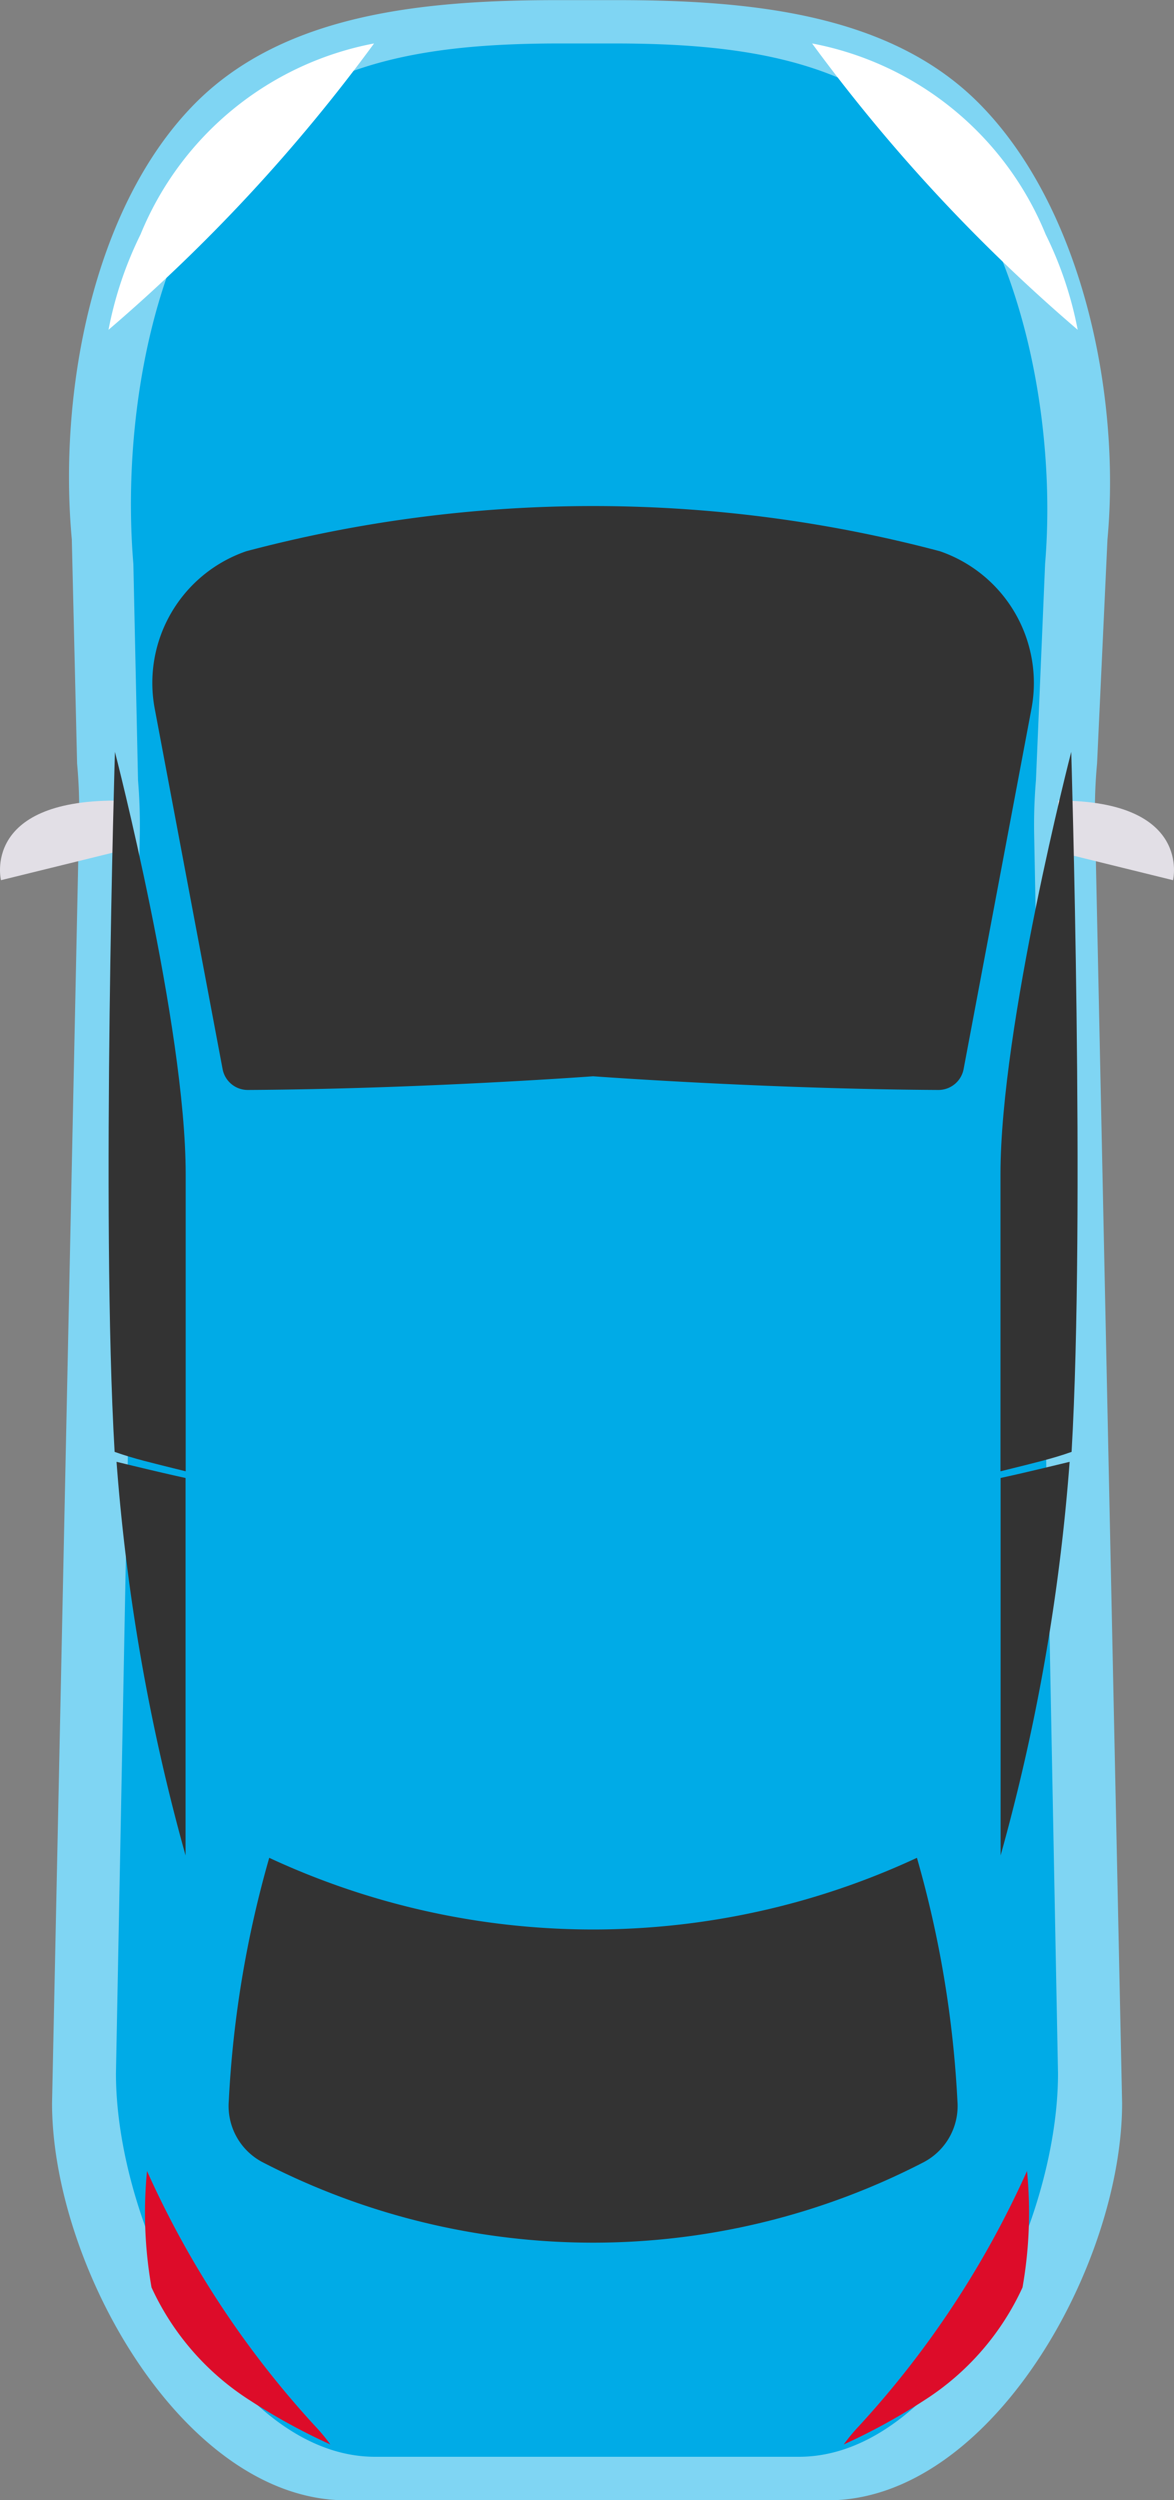 <svg xmlns="http://www.w3.org/2000/svg" width="30" height="63.87" viewBox="0 0 30 63.87"><rect x="0" y="0" width="30" height="63.87" fill="#808080" stroke="none"/><defs><style>.a{fill:#7fd5f3;}.b{fill:#00abe7;}.c{fill:#e2dfe6;}.d{fill:#fff;}.e{fill:#333;}.f{fill:#dd0c29;}</style></defs><g transform="translate(-820.595 -59.738)"><path class="a" d="M824.663,80.7a12.807,12.807,0,0,0-.051-1.457l-.135-5.728c-.344-3.725.526-8.5,3.164-11.149,2.267-2.273,5.794-2.625,9.253-2.625h1.5c3.46,0,6.986.352,9.253,2.625,2.638,2.645,3.639,7.424,3.295,11.149l-.266,5.728a12.723,12.723,0,0,0-.052,1.457l.692,32.763c0,4.163-3.365,10.147-7.517,10.147h-12.31c-4.151,0-7.517-5.984-7.517-10.147Z" transform="translate(-2.047)"/><path class="b" d="M828.734,82.79a13.681,13.681,0,0,0-.045-1.407l-.119-5.529c-.3-3.6.463-8.208,2.786-10.761,2-2.194,5.1-2.534,8.147-2.534h1.318c3.046,0,6.151.34,8.147,2.534,2.322,2.553,3.2,7.166,2.9,10.761l-.234,5.529a13.494,13.494,0,0,0-.045,1.407l.609,31.624c0,4.018-2.963,9.795-6.618,9.795H834.743c-3.655,0-6.618-5.777-6.618-9.795Z" transform="translate(-4.567 -1.711)"/><g transform="translate(820.595 80.189)"><path class="c" d="M823.558,113.268v1.311l-2.938.723S820.123,113.268,823.558,113.268Z" transform="translate(-820.595 -113.268)"/><path class="c" d="M891.515,113.268v1.311l2.938.723S894.95,113.268,891.515,113.268Z" transform="translate(-864.478 -113.268)"/></g><g transform="translate(823.367 60.848)"><path class="d" d="M834.426,62.559a8.072,8.072,0,0,0-5.967,4.877,9.553,9.553,0,0,0-.819,2.438A43.436,43.436,0,0,0,834.426,62.559Z" transform="translate(-827.639 -62.559)"/><path class="e" d="M829.311,128.835l.3.074v-7.59c0-3.791-1.808-10.788-1.808-10.788s-.359,11.869-.008,17.882C828.282,128.588,828.808,128.708,829.311,128.835Z" transform="translate(-827.638 -92.434)"/><path class="e" d="M828.162,157.964a51.583,51.583,0,0,0,1.764,10.056v-9.643C829.335,158.248,828.749,158.106,828.162,157.964Z" transform="translate(-827.956 -121.731)"/><path class="f" d="M834.356,211.9a24.332,24.332,0,0,1-4.294-6.515,10.992,10.992,0,0,0,.115,2.974,6.768,6.768,0,0,0,2.516,2.886,15.577,15.577,0,0,0,2.053,1.125A4.639,4.639,0,0,0,834.356,211.9Z" transform="translate(-829.077 -151.035)"/><path class="d" d="M875.54,62.559a8.073,8.073,0,0,1,5.968,4.877,9.551,9.551,0,0,1,.819,2.438A43.439,43.439,0,0,1,875.54,62.559Z" transform="translate(-857.56 -62.559)"/><path class="e" d="M850.611,94.941a34.6,34.6,0,0,0-17.721,0,3.558,3.558,0,0,0-2.34,4.028l1.733,9.2a.654.654,0,0,0,.646.535c4.464-.026,8.822-.35,8.822-.35s4.357.324,8.822.35a.655.655,0,0,0,.646-.535l1.733-9.2A3.559,3.559,0,0,0,850.611,94.941Z" transform="translate(-829.367 -81.97)"/><path class="f" d="M877.985,211.9a24.334,24.334,0,0,0,4.294-6.515,10.979,10.979,0,0,1-.115,2.974,6.764,6.764,0,0,1-2.515,2.886,15.6,15.6,0,0,1-2.053,1.125A4.621,4.621,0,0,1,877.985,211.9Z" transform="translate(-858.807 -151.035)"/><path class="e" d="M888.08,128.835l-.3.074v-7.59c0-3.791,1.808-10.788,1.808-10.788s.359,11.869.009,17.882C889.109,128.588,888.583,128.708,888.08,128.835Z" transform="translate(-864.986 -92.434)"/><path class="e" d="M889.547,157.964a51.581,51.581,0,0,1-1.764,10.056v-9.643C888.374,158.248,888.96,158.106,889.547,157.964Z" transform="translate(-864.986 -121.731)"/></g><path class="e" d="M853.03,185.05a19.618,19.618,0,0,1-16.551,0,27.521,27.521,0,0,0-1.034,6.217,1.621,1.621,0,0,0,.85,1.552,18.384,18.384,0,0,0,16.92,0,1.622,1.622,0,0,0,.85-1.552A27.528,27.528,0,0,0,853.03,185.05Z" transform="translate(-9.004 -77.853)"/></g></svg>